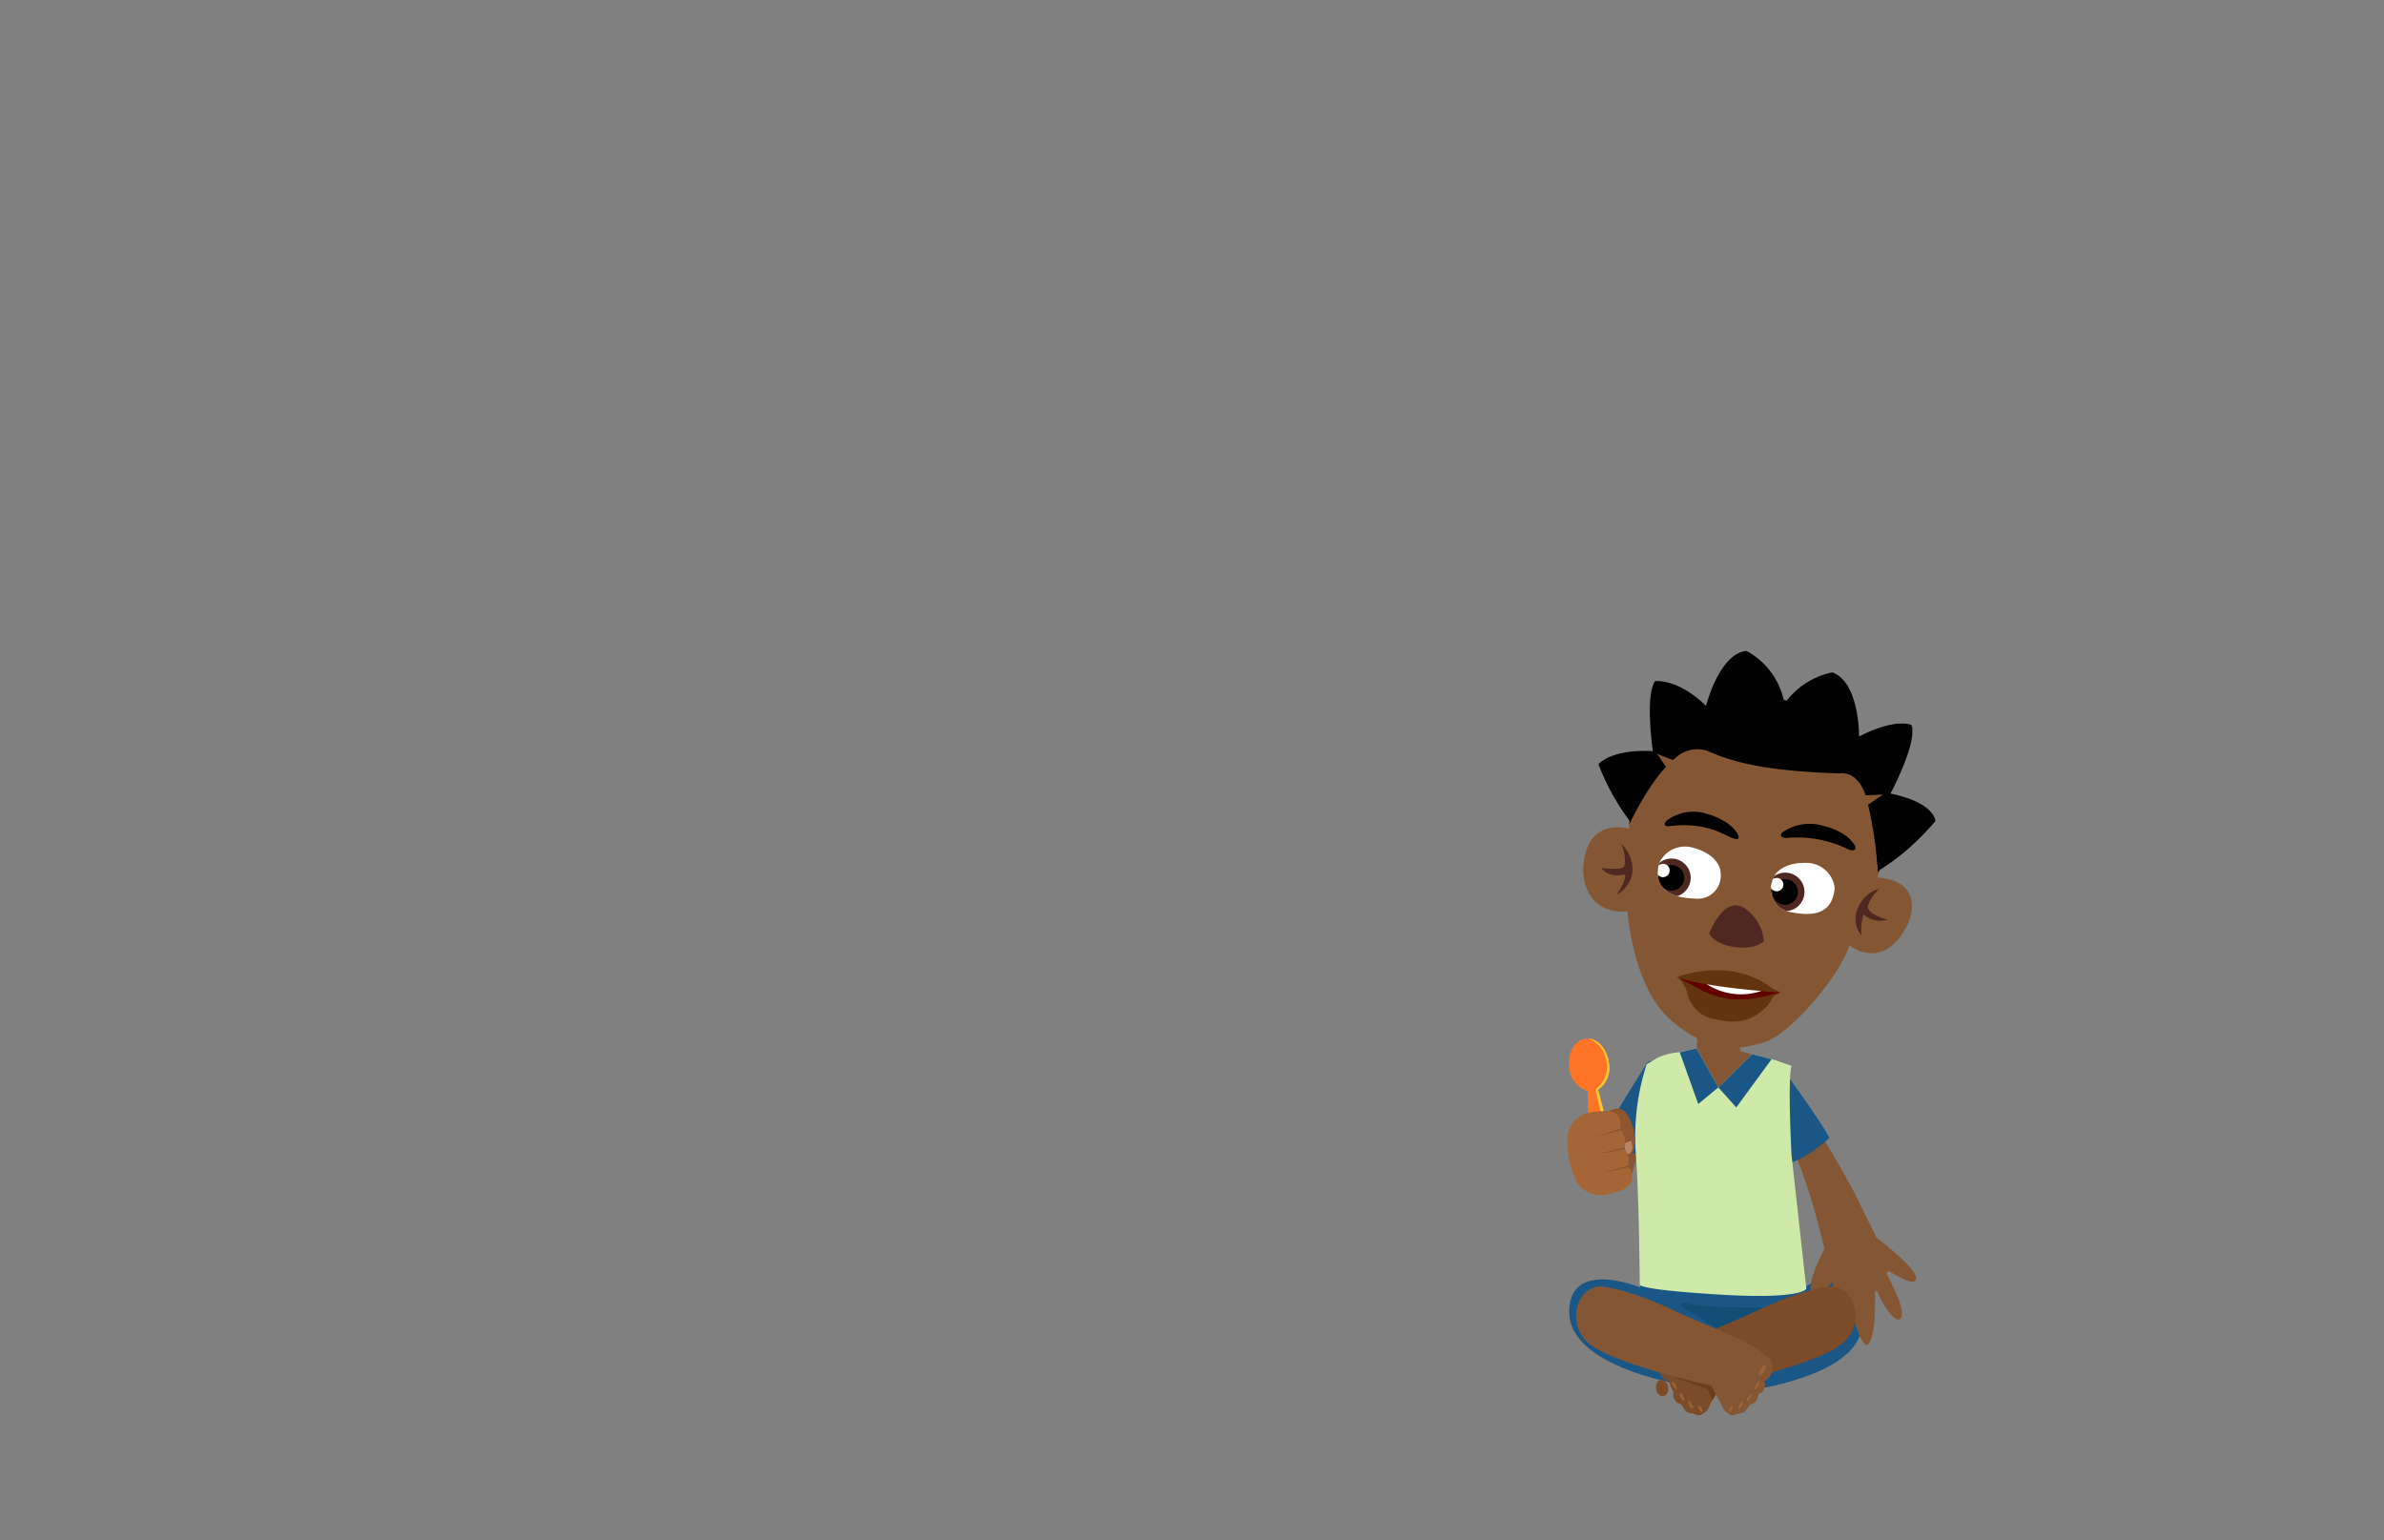 <svg xmlns="http://www.w3.org/2000/svg" xmlns:xlink="http://www.w3.org/1999/xlink" viewBox="0 0 260 168"><rect x="0" y="0" width="260" height="168" fill="#808080" stroke="none"/><defs><style>.cls-1{fill:#cfeaa8;}.cls-2{fill:#7c4b2a;}.cls-3{fill:#845633;}.cls-4{fill:#fff;}.cls-5{fill:#ff7427;}.cls-6{fill:#8e552e;}.cls-7{fill:#a46636;}.cls-8{fill:#1a5686;}.cls-9{fill:#124d75;}.cls-10{clip-path:url(#clip-path);}.cls-11{clip-path:url(#clip-path-2);}.cls-12{fill:#6b3e1f;}.cls-13{fill:#9e6239;}.cls-14{clip-path:url(#clip-path-3);}.cls-15{fill:#620100;}.cls-16{clip-path:url(#clip-path-4);}.cls-17{fill:#4f2821;}.cls-18{clip-path:url(#clip-path-5);}.cls-19{fill:#64340f;}.cls-20{clip-path:url(#clip-path-6);}.cls-21{fill:#ffc639;}.cls-22{clip-path:url(#clip-path-7);}.cls-23{fill:#ba8365;}.cls-24{clip-path:url(#clip-path-8);}.cls-25{fill:#895430;}</style><clipPath id="clip-path"><path class="cls-1" d="M195.38,125.91c-.09-1.85-.38-8.24,0-9.66l-1.53-.54a.43.43,0,0,0-.15-.06l-2.62-.68-3.66,3.63-2.4-4.26-1.77.42a7.06,7.06,0,0,0-2.43.58l-1.23.72a25.73,25.73,0,0,0-1.18,9.89c.36,4.54.42,14.14.42,14.14s-.52.54,8.63,1.1,9.54-.63,9.54-.63Z"/></clipPath><clipPath id="clip-path-2"><path class="cls-2" d="M186,154c-1.46,1-3.63-.93-4.49-5.12-.38-1.86,3.75-3.06,9.56-5.67,0,0,4.91-2.46,8.35-2.88,2.76-.33,4.39,4.22,1.17,6.46s-13,4.32-13,4.32a13.18,13.18,0,0,1-1,1.88A2.36,2.36,0,0,1,186,154Z"/></clipPath><clipPath id="clip-path-3"><path class="cls-3" d="M188.6,76.32a15.24,15.24,0,0,0-10.94,14.07s-4.84-1.48-5,4.55c0,0-.08,4.79,4.84,4.48,0,0,.54,8.17,4.68,11.79s7.34,3.38,10.28,2.45,8.47-7.64,9.22-10.58c0,0,3.67,3.07,6.35-2.21,0,0,2.32-4.7-3.26-5.16,0,0,3.21-12-4.41-16.8C193.12,74.41,188.6,76.32,188.6,76.32Z"/></clipPath><clipPath id="clip-path-4"><path class="cls-4" d="M180.9,94.25a3.1,3.1,0,0,1,3.52-1.85c2.5.59,3.26,2,3.24,2.93A2.51,2.51,0,0,1,184.8,98C182.32,97.93,180.35,97.06,180.9,94.25Z"/></clipPath><clipPath id="clip-path-5"><path class="cls-4" d="M200.09,96.82a3.11,3.11,0,0,0-2.91-2.71c-2.57-.09-3.67,1-3.9,2a2.5,2.5,0,0,0,2,3.36C197.74,100,199.88,99.68,200.09,96.82Z"/></clipPath><clipPath id="clip-path-6"><path class="cls-5" d="M173.15,119a2.88,2.88,0,0,1-2-2.54c-.23-1.58.56-3,1.75-3.18s2.34,1,2.56,2.57a2.88,2.88,0,0,1-1.17,3c.32,1.09.68,2.68,1.13,4.42,1.47,5.57.38,6.12-.21,6.2s-1.78,1-1.94-5.89C173.26,121.73,173.15,120.11,173.15,119Z"/></clipPath><clipPath id="clip-path-7"><path class="cls-6" d="M177.34,121.36a5.3,5.3,0,0,1,.89,4s-.61,1.22-1.42.26c0,0-.88-.87-1.47-4.36C175.34,121.29,176.51,120.4,177.34,121.36Z"/></clipPath><clipPath id="clip-path-8"><path class="cls-7" d="M175.68,130.15s2.65-.35,2.32-2.05a1.78,1.78,0,0,0-.46-.85,2.34,2.34,0,0,0-.37-2,2.44,2.44,0,0,0-.44-2.07s.16-1.2-.43-1.66a2,2,0,0,0-1.48-.33,6.11,6.11,0,0,0-1.33.14h0a3,3,0,0,0-2.55,3.26,10.14,10.14,0,0,0,.18,1.84,9.91,9.91,0,0,0,.53,1.78A3.06,3.06,0,0,0,175.68,130.15Z"/></clipPath></defs><g id="Layer_3" data-name="Layer 3"><rect class="cls-8" x="178.87" y="139.26" width="17.77" height="5.72"/><path class="cls-8" d="M178.78,140.38s-7.54-3.09-7.64,2.59,10.35,7.72,12.91,8.19a47.64,47.64,0,0,0,7.23.39S202.46,150,203,144.84s-2.36-7-6.07-4.5S184,142.54,178.78,140.38Z"/><path class="cls-9" d="M186.78,144.58a5.79,5.79,0,0,0,4.35,1.06,8.51,8.51,0,0,0,4.26-3.31c-.19.39-3.74.26-4.24.27-1.47,0-2.94,0-4.4-.12-.71,0-1.42-.12-2.12-.2-.31,0-1.62-.42-1.24.18.23.36,1.27.71,1.66,1C185.63,143.81,186.19,144.22,186.78,144.58Z"/><path class="cls-3" d="M177.63,129.29c.88-3.37,2.15-7.23,3.79-9.44,0,0,1.11-2,.61-3.06,0,0-.53-1.44-1.69-.78a101.35,101.35,0,0,0-6.28,10.8A5.68,5.68,0,0,0,177.63,129.29Z"/><path class="cls-8" d="M179.68,115.86s-4.06,6.34-4.69,7.89c0,0,3.35,2.71,5.12,2.48,0,0,2.67-3.63,2.13-5.85,0,0,.58-5.92-2.56-4.52"/><path class="cls-3" d="M193.74,116.7a101.13,101.13,0,0,1,8.48,13.35l2.44,4.95s4.63,3.43,4.3,4.56c0,0,0,.89-2.93-.92,0,0-.39,0-.16.49s2.23,4.14,1.33,4.75c0,0-.77.61-2.47-3,0,0-.2-.28-.24.13,0,0,.18,5.31-.92,5.71,0,0-1.22-.54-1.71-5.26,0,0-1.09,4.17-2,4s.07-5.53.07-5.53-.06-.1-.25.1c0,0-1.28,1.64-2,1,0,0-1-.38,1.3-4.82,0,0-2.5-11.33-6.11-15.63,0,0-1.22-1.92-.79-3C192.09,117.57,192.54,116.1,193.74,116.7Z"/><path class="cls-8" d="M194.38,116.5s4.42,6.1,5.14,7.62c0,0-3.19,2.89-5,2.76,0,0-2.88-3.46-2.47-5.71,0,0-.92-5.88,2.29-4.67"/><path class="cls-3" d="M185,112.76a3.07,3.07,0,0,1,0,1.58c-.27.57-3.85.77-4.82,2s-.76,8.28-.76,8.28l.56,15.47s14.56.41,14.57.12.76-16.54.52-18.48.67-4.67-2.08-5.91-3.16-1.14-3.16-1.14a3.59,3.59,0,0,1,0-1.82,15.9,15.9,0,0,0-2.15-.82Z"/><path class="cls-1" d="M195.38,125.91c-.09-1.85-.38-8.24,0-9.66l-1.53-.54a.43.43,0,0,0-.15-.06l-2.62-.68-3.66,3.63-2.4-4.26-1.77.42a7.06,7.06,0,0,0-2.43.58l-1.23.72a25.73,25.73,0,0,0-1.18,9.89c.36,4.54.42,14.14.42,14.14s-.52.54,8.63,1.1,9.54-.63,9.54-.63Z"/><g class="cls-10"><polyline class="cls-8" points="182.68 113.32 185.21 120.41 187.4 118.6 189.36 120.78 193.9 114.58 183.69 111.95 182.32 113.68"/></g><path class="cls-2" d="M186,154c-1.46,1-3.63-.93-4.49-5.12-.38-1.86,3.75-3.06,9.56-5.67,0,0,4.91-2.46,8.35-2.88,2.76-.33,4.39,4.22,1.17,6.46s-13,4.32-13,4.32a13.18,13.18,0,0,1-1,1.88A2.36,2.36,0,0,1,186,154Z"/><g class="cls-11"><path class="cls-12" d="M181,148.56a2.8,2.8,0,0,0,1.21,1.4,7.61,7.61,0,0,0,1.73.75l1.83.63a1.12,1.12,0,0,1,.43.23,1,1,0,0,1,.21.36,6.16,6.16,0,0,0,.59,1.14,2,2,0,0,0,1,.78,2.41,2.41,0,0,0,1.9-.39,2,2,0,0,0,.57-.44,1.74,1.74,0,0,0,.36-.91,4.52,4.52,0,0,0-.82-2.7,7.44,7.44,0,0,0-1.59-2,6.25,6.25,0,0,0-1.26-.77,15.47,15.47,0,0,0-6.14-1.18,3.93,3.93,0,0,0-1.49.16,1.31,1.31,0,0,0-.88,1.13,1.26,1.26,0,0,0,.44.89,2.84,2.84,0,0,0,.9.5"/></g><ellipse class="cls-2" cx="181.97" cy="149.23" rx="1.06" ry="1.41" transform="translate(-24.34 36) rotate(-10.6)"/><ellipse class="cls-2" cx="182.4" cy="151.12" rx="0.67" ry="0.9" transform="matrix(0.98, -0.18, 0.18, 0.98, -24.68, 36.12)"/><ellipse class="cls-2" cx="183.18" cy="152.26" rx="0.67" ry="0.9" transform="translate(-42.94 77.36) rotate(-21.41)"/><ellipse class="cls-2" cx="184.25" cy="153.32" rx="0.67" ry="0.9" transform="translate(-54.38 130.66) rotate(-34.34)"/><ellipse class="cls-2" cx="185.08" cy="153.53" rx="0.67" ry="0.9" transform="translate(-54.35 131.16) rotate(-34.34)"/><ellipse class="cls-13" cx="182.01" cy="149.44" rx="0.22" ry="0.67" transform="translate(-49.6 106.84) rotate(-28.97)"/><ellipse class="cls-13" cx="182.6" cy="151.11" rx="0.15" ry="0.47" transform="translate(-50.34 107.34) rotate(-28.97)"/><ellipse class="cls-13" cx="183.44" cy="152.38" rx="0.15" ry="0.47" transform="translate(-50.85 107.9) rotate(-28.97)"/><ellipse class="cls-13" cx="184.38" cy="153.23" rx="0.15" ry="0.47" transform="translate(-51.15 108.47) rotate(-28.97)"/><ellipse class="cls-13" cx="185.47" cy="153.7" rx="0.13" ry="0.4" transform="translate(-51.24 109.05) rotate(-28.97)"/><path class="cls-3" d="M188.25,154c1.45,1,3.62-.93,4.48-5.12.38-1.86-3.75-3.06-9.56-5.67,0,0-4.9-2.46-8.34-2.88-2.77-.33-4.4,4.22-1.18,6.46s13,4.32,13,4.32a13.18,13.18,0,0,0,1,1.88A2.31,2.31,0,0,0,188.25,154Z"/><ellipse class="cls-3" cx="192.24" cy="149.23" rx="1.41" ry="1.06" transform="translate(10.21 310.76) rotate(-79.4)"/><ellipse class="cls-3" cx="191.81" cy="151.12" rx="0.9" ry="0.67" transform="translate(8 311.87) rotate(-79.4)"/><ellipse class="cls-3" cx="191.04" cy="152.26" rx="0.9" ry="0.67" transform="translate(-20.44 274.55) rotate(-68.59)"/><ellipse class="cls-3" cx="189.96" cy="153.32" rx="0.9" ry="0.67" transform="translate(-43.8 223.68) rotate(-55.66)"/><ellipse class="cls-3" cx="189.13" cy="153.53" rx="0.9" ry="0.67" transform="translate(-44.32 223.09) rotate(-55.66)"/><ellipse class="cls-13" cx="192.2" cy="149.44" rx="0.67" ry="0.22" transform="translate(-31.63 245.22) rotate(-61.03)"/><ellipse class="cls-13" cx="191.62" cy="151.11" rx="0.47" ry="0.15" transform="translate(-33.39 245.57) rotate(-61.03)"/><ellipse class="cls-13" cx="190.77" cy="152.38" rx="0.47" ry="0.15" transform="translate(-34.94 245.49) rotate(-61.03)"/><ellipse class="cls-13" cx="189.83" cy="153.23" rx="0.47" ry="0.15" transform="translate(-36.17 245.1) rotate(-61.03)"/><ellipse class="cls-13" cx="188.74" cy="153.7" rx="0.4" ry="0.13" transform="translate(-37.14 244.39) rotate(-61.03)"/><path class="cls-3" d="M188.6,76.32a15.24,15.24,0,0,0-10.94,14.07s-4.84-1.48-5,4.55c0,0-.08,4.79,4.84,4.48,0,0,.54,8.17,4.68,11.79s7.34,3.38,10.28,2.45,8.47-7.64,9.22-10.58c0,0,3.67,3.07,6.35-2.21,0,0,2.32-4.7-3.26-5.16,0,0,3.21-12-4.41-16.8C193.12,74.41,188.6,76.32,188.6,76.32Z"/><g class="cls-14"><path d="M177.53,90.08l0,.18s2.37-5.33,5.17-7.57a3.48,3.48,0,0,1,3.31-.86c1.73.65,4.52,2.23,14.62,2.52,0,0,2-.44,2.92,2.65a46.77,46.77,0,0,1,1.27,8.12s2-1.33,2.17-2.15,2.59-7.7,2.59-7.7l-1.21-6L204.16,76s.87-.73-5.94-1.54,2.11-1.77-5.78-.88-5.16.3-5.16.3l-12.23,7.54"/></g><path class="cls-15" d="M184.09,106.7c-.11,0-1-.06-1-.06l1.51,1.27,3.43,2.24,4.41-.45,1-1.12.73-.34-3.62-1.47-5.23-.4Z"/><path class="cls-4" d="M180.9,94.25a3.1,3.1,0,0,1,3.52-1.85c2.5.59,3.26,2,3.24,2.93A2.51,2.51,0,0,1,184.8,98C182.32,97.93,180.35,97.06,180.9,94.25Z"/><g class="cls-16"><circle class="cls-17" cx="182.29" cy="95.74" r="2.1" transform="translate(-23.61 94.7) rotate(-27.42)"/><circle cx="182.29" cy="95.74" r="1.4"/><circle class="cls-4" cx="181.37" cy="94.94" r="0.73"/></g><path class="cls-17" d="M186.41,101.8s.43,1.17,2.81,1.49,3.19-.68,3.15-.69a4.85,4.85,0,0,0-2.31-3.67C187.92,97.83,186.41,101.8,186.41,101.8Z"/><path class="cls-4" d="M200.09,96.82a3.11,3.11,0,0,0-2.91-2.71c-2.57-.09-3.67,1-3.9,2a2.5,2.5,0,0,0,2,3.36C197.74,100,199.88,99.68,200.09,96.82Z"/><g class="cls-18"><circle class="cls-17" cx="194.69" cy="97.28" r="2.1" transform="translate(-22.92 100.58) rotate(-27.42)"/><circle cx="194.69" cy="97.28" r="1.4"/><circle class="cls-4" cx="193.77" cy="96.48" r="0.73"/></g><path d="M181.73,89.53a4.79,4.79,0,0,1,4.41-.77c2.74.77,3.37,2.21,3.37,2.21s.45.78-.51.46-2.84-1.86-7.06-1.31C181.94,90.12,181.22,90.13,181.73,89.53Z"/><path class="cls-4" d="M185.52,106.89a6.91,6.91,0,0,0,6.58,1.19l-3.2-1.22Z"/><path d="M194.37,90.8a5.19,5.19,0,0,1,4.31-.78c2.62.62,3.44,1.87,3.61,2.21s0,.69-.7.42a12.4,12.4,0,0,0-6.77-1.25S193.87,91.37,194.37,90.8Z"/><path class="cls-19" d="M182.91,106.56a12.52,12.52,0,0,1,4.76-.72,9.7,9.7,0,0,1,5,1.51,6.38,6.38,0,0,0,1.43.89S185.94,107.73,182.91,106.56Z"/><path class="cls-19" d="M182.91,106.56a3.53,3.53,0,0,1,1.07,1.59,3.68,3.68,0,0,0,3,3c2.28.54,3.69.25,5.06-.8s1.07-1.81,2.1-2.13a23.16,23.16,0,0,1-3,.69,9.25,9.25,0,0,1-6-1.15Z"/><path class="cls-17" d="M176.77,92a3.78,3.78,0,0,1,1.26,3.1,3.21,3.21,0,0,1-1.72,2.47s1-1.34.94-2.19c0,0-1.76.46-2.6-.71,0,0,2.27.33,2.51-.23A3.87,3.87,0,0,0,176.77,92Z"/><path class="cls-17" d="M205,96.92a3.58,3.58,0,0,0-2.39,2.16A2.73,2.73,0,0,0,203,102a6.64,6.64,0,0,1,.23-2.26,2.81,2.81,0,0,0,2.63.56s-1.93-.45-2.19-1.36A4.14,4.14,0,0,1,205,96.92Z"/><path d="M177.78,89.59a25,25,0,0,1-3.45-6.24s1.29-1.66,5.93-1.43c0,0-.87-6,.24-7.63,0,0,2.45-.34,5.56,2.7,0,0,1.44-5.73,4.42-6a8.13,8.13,0,0,1,4.06,5.39l-2.29,3.12s-9.78.9-9.62,1.13-3.36,3.48-3.2,3.77S177.78,89.59,177.78,89.59Z"/><path d="M204.82,95a26,26,0,0,0,6.25-5.45s0-2-4.89-3c0,0,3-5.63,2.28-7.48,0,0-1.68-.82-5.71,1.26,0,0,.07-5.91-2.92-7a8.46,8.46,0,0,0-5.64,4.09l1.5,3.63s6,3.36,7.82,3.53c.3,0,1.22,4.49,1,4.73S204.82,95,204.82,95Z"/><path class="cls-3" d="M183.14,83.11a20.3,20.3,0,0,1-2.42-.91L182,84.09l1.49-.3"/><polyline class="cls-3" points="202.17 86.8 205.35 86.66 203.23 88.11"/><path class="cls-5" d="M173.15,119a2.88,2.88,0,0,1-2-2.54c-.23-1.58.56-3,1.75-3.18s2.34,1,2.56,2.57a2.88,2.88,0,0,1-1.17,3c.32,1.09.68,2.68,1.13,4.42,1.47,5.57.38,6.12-.21,6.2s-1.78,1-1.94-5.89C173.26,121.73,173.15,120.11,173.15,119Z"/><g class="cls-20"><path class="cls-21" d="M174,130.35a2.78,2.78,0,0,0,1.78-3c-.27-2.33-1.8-8.55-1.8-8.55a3,3,0,0,0,1.14-3.36c-.52-2.38-3.18-2.52-3.18-2.52l3.79-.54,2.52,17.68Z"/></g><path class="cls-6" d="M177.34,121.36a5.3,5.3,0,0,1,.89,4s-.61,1.22-1.42.26c0,0-.88-.87-1.47-4.36C175.34,121.29,176.51,120.4,177.34,121.36Z"/><g class="cls-22"><path class="cls-23" d="M177.91,124.41l-1.36.5s.39,1.24,1.14.91C178.29,125.56,177.91,124.41,177.91,124.41Z"/></g><path class="cls-7" d="M175.68,130.15s2.65-.35,2.32-2.05a1.78,1.78,0,0,0-.46-.85,2.34,2.34,0,0,0-.37-2,2.44,2.44,0,0,0-.44-2.07s.16-1.2-.43-1.66a2,2,0,0,0-1.48-.33,6.11,6.11,0,0,0-1.33.14h0a3,3,0,0,0-2.55,3.26,10.14,10.14,0,0,0,.18,1.84,9.91,9.91,0,0,0,.53,1.78A3.06,3.06,0,0,0,175.68,130.15Z"/><g class="cls-24"><path class="cls-25" d="M177.27,123.15l-1.58.42a12.62,12.62,0,0,1-1.6.33,25.93,25.93,0,0,0,3.1-1Z"/><path class="cls-25" d="M177.7,125.23l-1.6.32a14.66,14.66,0,0,1-1.62.22,24.3,24.3,0,0,0,3.16-.78Z"/><path class="cls-25" d="M178,127.21l-1.59.37a14.25,14.25,0,0,1-1.61.28,25.94,25.94,0,0,0,3.13-.88Z"/></g></g></svg>